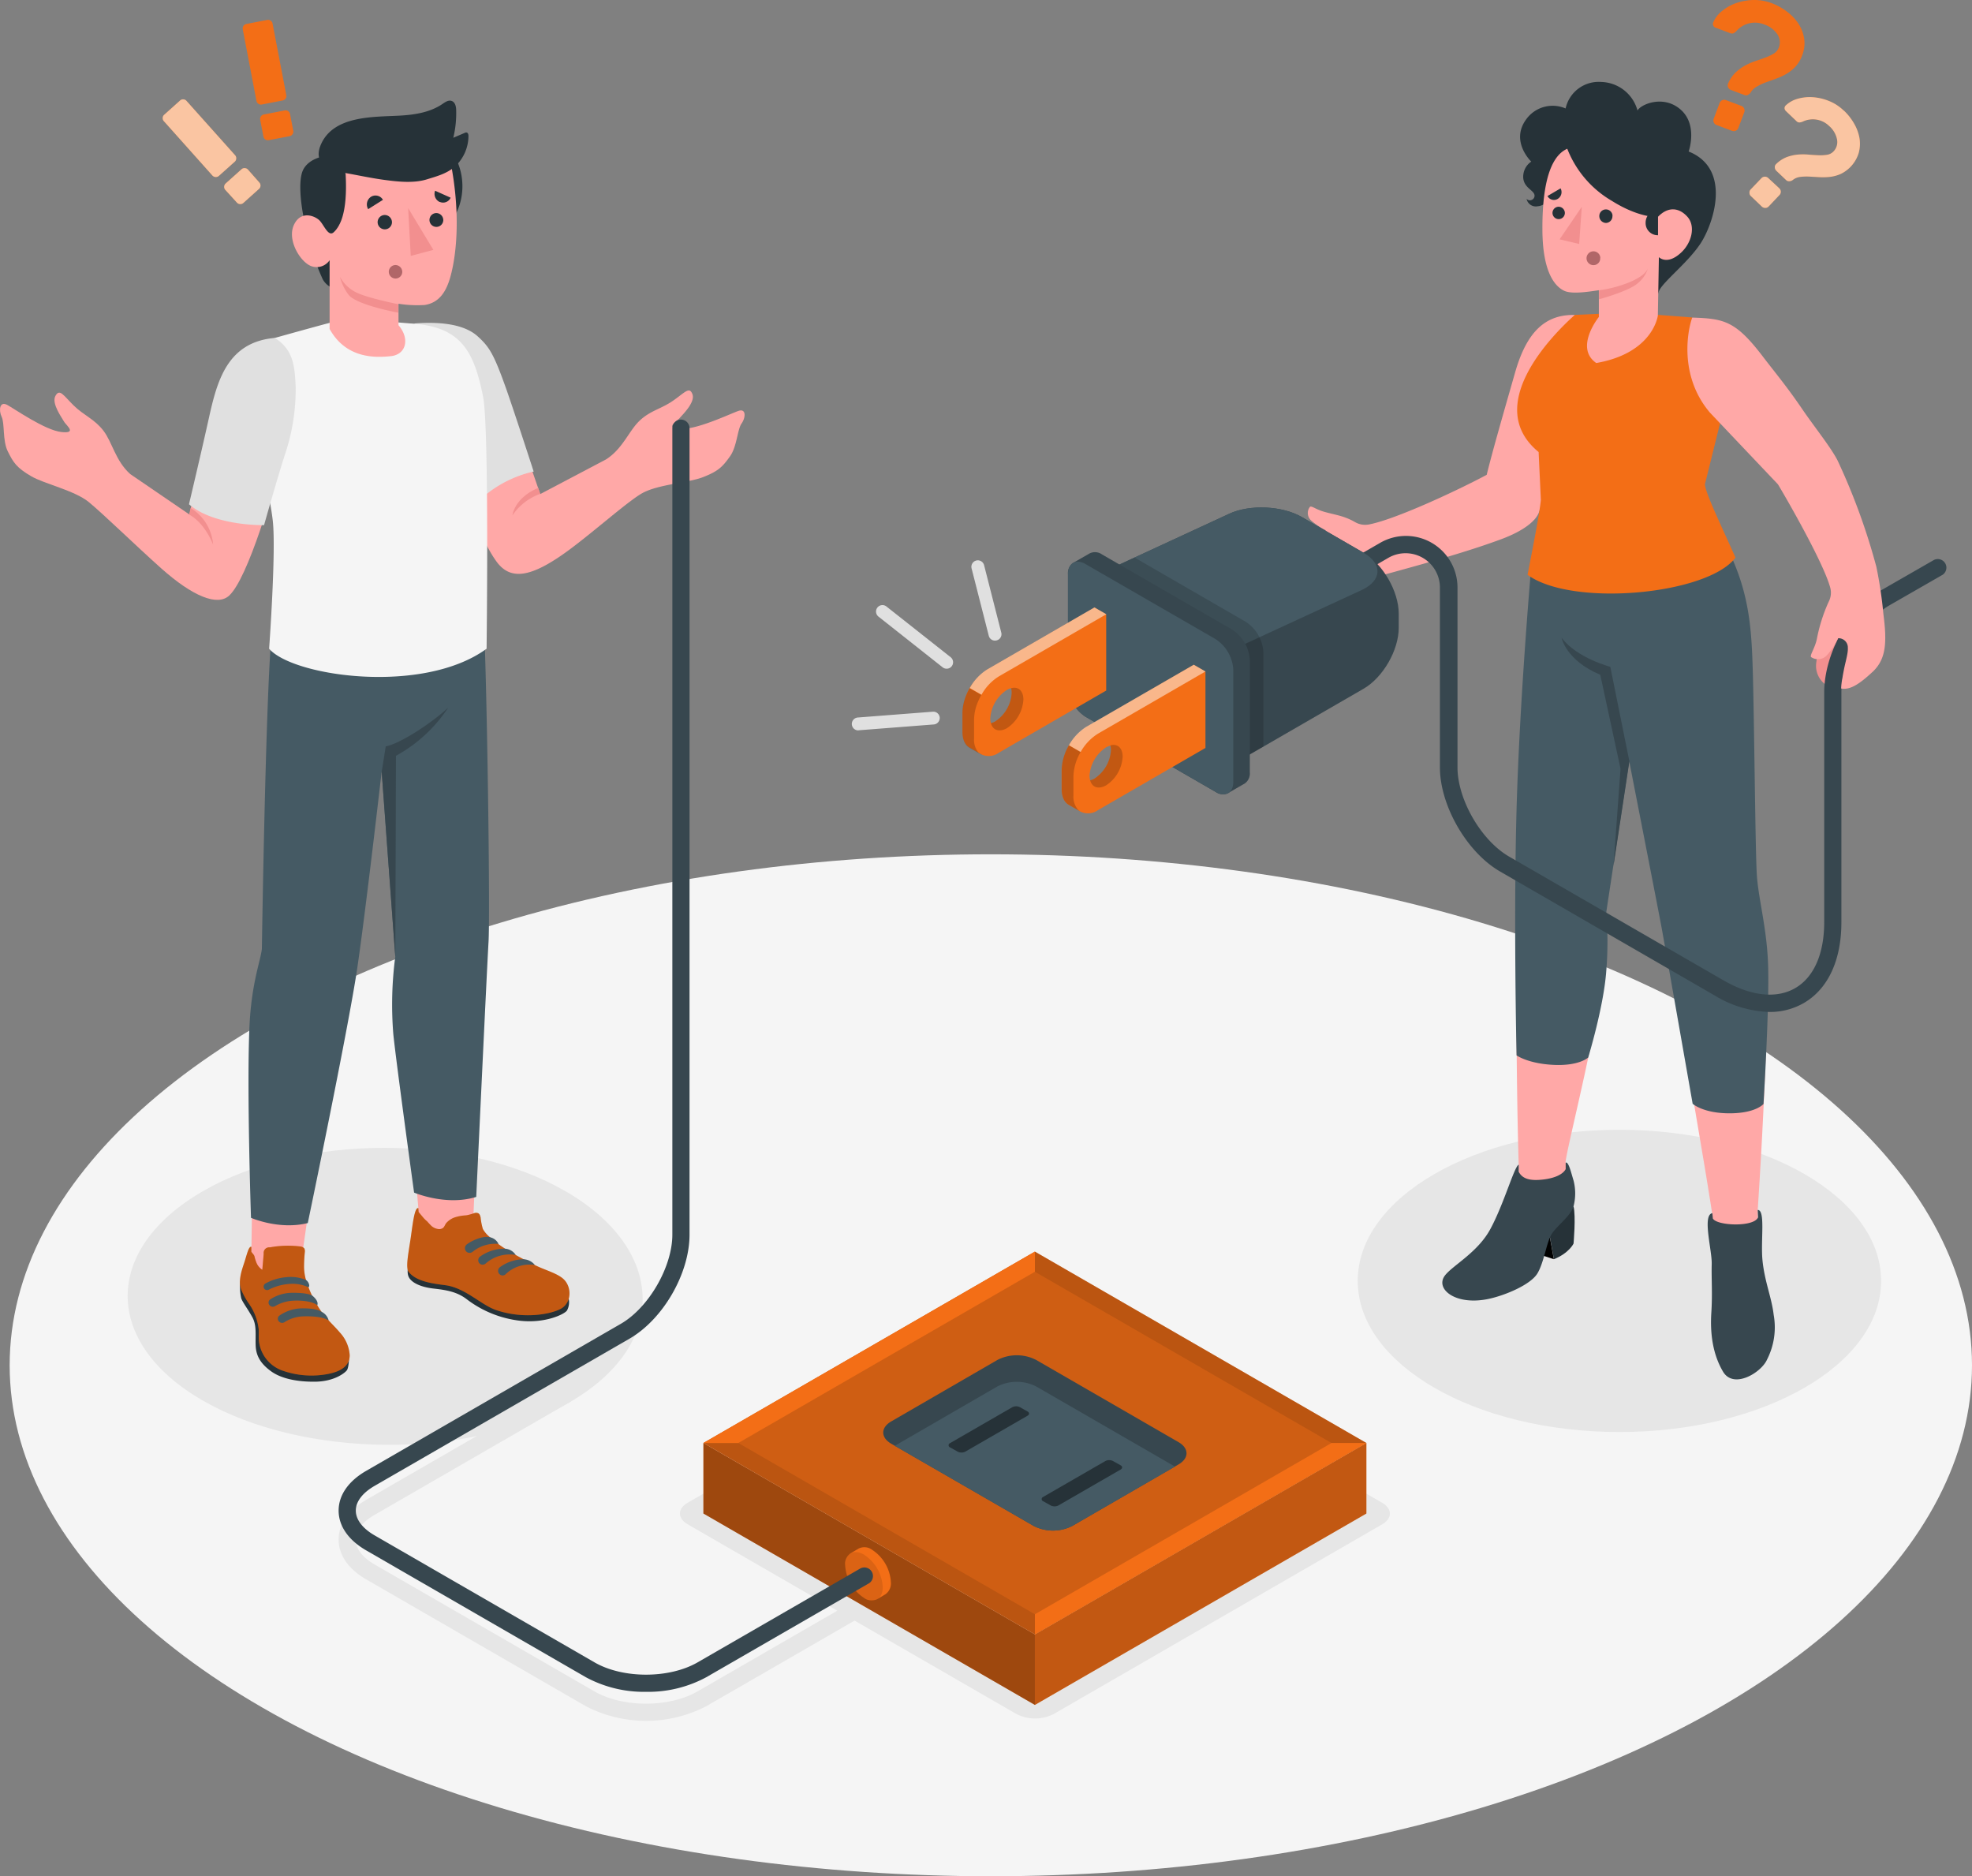 <svg id="Layer_1" data-name="Layer 1" xmlns="http://www.w3.org/2000/svg" viewBox="0 0 459.13 436.78"><rect x="0" y="0" width="459.13" height="436.78" fill="#808080" stroke="none"/><defs><style>.cls-1{fill:#f5f5f5;}.cls-2{fill:#e6e6e6;}.cls-3{fill:#ffa8a7;}.cls-4{fill:#37474f;}.cls-5{fill:#263238;}.cls-6{fill:#455a64;}.cls-7{fill:#f36e16;}.cls-8{fill:#f28f8f;}.cls-10,.cls-11,.cls-16,.cls-17,.cls-9{isolation:isolate;}.cls-9{opacity:0.15;}.cls-10{opacity:0.2;}.cls-11,.cls-15{fill:#fff;}.cls-11{opacity:0.5;}.cls-12{fill:#e0e0e0;}.cls-13{fill:#b16668;}.cls-14{opacity:0.6;}.cls-16{opacity:0.35;}.cls-17{opacity:0.1;}</style></defs><g id="freepik--Floor--inject-2"><ellipse id="freepik--floor--inject-2-2" data-name="freepik--floor--inject-2" class="cls-1" cx="230.69" cy="317.83" rx="228.44" ry="118.95"/></g><g id="freepik--Shadows--inject-2"><ellipse id="freepik--Shadow--inject-2" class="cls-2" cx="377.04" cy="298.19" rx="60.93" ry="35.18"/><g id="freepik--shadow--inject-2-2" data-name="freepik--shadow--inject-2"><path id="freepik--shadow--inject-2-3" data-name="freepik--shadow--inject-2" class="cls-2" d="M150,327.73c23.31,13.46,24.26,35.68.94,49.14s-62,13.06-85.37-.4-23.31-35.28,0-48.74S126.67,314.27,150,327.73Z" transform="translate(-18.34 -50.42)"/><path id="freepik--shadow--inject-2-4" data-name="freepik--shadow--inject-2" class="cls-2" d="M340.14,400.26l-76.52-44.18a9.57,9.57,0,0,0-8.66,0l-76.52,44.18c-2.39,1.38-2.39,3.62,0,5l34.85,20.12-32.55,18.79c-6.61,3.81-17.37,3.81-24,0l-51.2-29.56c-2.82-1.63-4.38-3.68-4.38-5.76s1.56-4.14,4.38-5.77l45.37-26.2a2,2,0,1,0-1.85-3.54l-.15.08L103.56,399.6c-4.11,2.38-6.38,5.66-6.38,9.24s2.27,6.85,6.38,9.23l51.2,29.56a30.54,30.54,0,0,0,28,0l34.55-19.94L255,449.44a9.57,9.57,0,0,0,8.66,0l76.52-44.18C342.53,403.88,342.53,401.64,340.14,400.26Z" transform="translate(-18.34 -50.42)"/></g></g><g id="freepik--character-2--inject-2"><g id="freepik--Character--inject-2"><g id="freepik--Bottom--inject-2"><path class="cls-3" d="M427.58,332.09s2.78-41.18,2-56.36c-.65-12-2.28-17-2.62-19.71,0,0-2.95-28-3.19-51.89-.12-11.48-1.18-19.64-7.47-33.28l-40.43,9.67c-.82,6.06-3.6,46.36-4.26,82.19-.57,31.37.32,58.83.32,58.83v1.65c0,1.84-.4,3.12-1.58,6.06a35.16,35.16,0,0,1-6.26,10.36c-.83.9-6.6,5.94-7.36,7-2.48,2.89,2.66,4.52,6.47,4,4-.54,10.26-2.07,12-4.51,1.18-1.64,2.07-7.35,3.28-9,4.09-5.58,5.77-8,5.8-9.76.06-3.22-1-4.49-1.45-6.31.33-3.8,8.54-35,8.68-46.12.07-5.27-.29-12.53-.29-12.53l6.36-36.52c2.46,9.12,6.78,31.76,8.24,40.45,1.77,10.62,6.4,37.88,9.14,54.14,1.05,6.27,1.54,9.44,2,12.35l.11,1.24c.09,1.58,1.24,18.48,1.86,22,1.3,7.39,7.87,6.46,8.92.48.9-5.08-.22-20.84-.25-22.77Z" transform="translate(-18.34 -50.42)"/><path class="cls-4" d="M427.58,332.09c1.86,0,.64,7.21,1.12,11.82.51,4.95,2.13,8.57,2.6,12.62a16.46,16.46,0,0,1-1.55,10.39c-1.29,3-7.79,7-10.26,2.79s-3-9.08-2.71-13.7,0-7.72.09-11.35c.09-3.2-2.26-11.37.15-11.83l.11,1.24c.87,1.73,9.65,2.07,10.53-.27Z" transform="translate(-18.34 -50.42)"/><path class="cls-5" d="M384.7,331.27c.57,2.31,0,8.65,0,8.65s-1,2.19-4.57,3.64l-1.6-8.82Z" transform="translate(-18.34 -50.42)"/><polygon points="361.77 293.14 353.91 290.56 352.01 283.58 360.85 288.05 361.77 293.14"/><path class="cls-4" d="M371.93,323.19v-1.65c-1.07.52-3.42,9.13-6.6,15-2.9,5.39-8.65,8.39-10.52,10.74-2.5,3.13,2.36,7.18,10.15,5.51,3.87-.83,9.73-3.3,11.32-5.91s2.12-7.41,3.42-9.33,4.39-4.13,5-6.31a12,12,0,0,0,0-6c-.61-2-1.15-4.39-1.83-4.17v1.51c-.52,1.06-2.41,2.3-6.34,2.52C374.61,325.19,372.79,324.9,371.93,323.19Z" transform="translate(-18.34 -50.42)"/><path class="cls-6" d="M375.05,180s-2.67,29.67-3.53,55.94-.09,60.17-.09,60.17,2.71,1.94,8.68,2.21,8-1.72,8-1.72,3.65-11.91,4.22-20.29a86.14,86.14,0,0,0,0-13.63l5.33-35.06s6.76,34.52,7.53,38.69,7.24,41.06,7.24,41.06,2.54,2.34,9.06,2.22c5.77-.11,7.44-2.18,7.44-2.18s1.39-22.62,1.07-32.28c-.27-8.52-2.22-15.3-2.61-20.83s-.61-37-1-49S425,183,414.73,168.56Z" transform="translate(-18.34 -50.42)"/><path class="cls-4" d="M397.7,227.65l-4.44-22s-7.73-2-11.34-6.74c0,0,1,5.24,9,8.59l4.72,21.88L394,252Z" transform="translate(-18.34 -50.42)"/></g><g id="freepik--Top--inject-2"><path class="cls-3" d="M318.56,174.53a19.15,19.15,0,0,0,8.51-.63,16.42,16.42,0,0,1-3.37-2.23,2.33,2.33,0,0,1-.4-3.22c.37-.4,1.29.53,3.37,1.12,2.66.75,4.59.91,7.15,2.39a4.71,4.71,0,0,0,3.2.56c6.24-1.17,20.79-8,27.46-11.56,1.36-5.55,3.72-13.71,6.63-23.89,2.69-9.38,7-13.48,13.88-13.33l-1,20.37s-3.28,14.07-7.34,25.56c-.71,2-3.56,4.33-8.78,6.27-6.76,2.51-14.92,4.88-24.89,7.61A77.43,77.43,0,0,1,330.65,186c-10.54.9-14.58-2-16-4.08C310.61,176.18,313,173.42,318.56,174.53Z" transform="translate(-18.34 -50.42)"/><path class="cls-7" d="M402.72,123.59l9.62.74a22.37,22.37,0,0,0,7.24,21.54l-4.29,17.28c.14,2.14,3.68,9.34,7.11,17.08-6.45,8.64-38.09,11.59-48.41,4,1.59-8.14,2.78-14.32,3.1-17.41l-.52-11.17c-12.94-10.61,2.67-26.78,8.42-31.92l7.22-.32Z" transform="translate(-18.34 -50.42)"/><path class="cls-8" d="M443.23,209.68a5.39,5.39,0,0,1-2.06-4.64c.17-1.61.54-3.63,1.21-4.41s4.87-6.49,6.73-3.17c2,3.62,1.59,5.09,1.59,5.09Z" transform="translate(-18.34 -50.42)"/><path class="cls-4" d="M430.27,286a25.84,25.84,0,0,1-12.75-3.86L367.59,253.3c-7.71-4.45-14-15.32-14-24.23V187.18a8,8,0,0,0-12-6.9L324.11,190.4A2,2,0,0,1,322,187l.15-.08,17.53-10.13a12,12,0,0,1,18,10.37v41.89c0,7.5,5.5,17,12,20.77l49.93,28.82c6.39,3.69,12.32,4.33,16.68,1.82s6.77-8,6.77-15.35V211.65c0-9.06,5.79-19.5,13.18-23.77l12.19-7a2,2,0,0,1,2.15,3.38l-.15.08-12.19,7c-6.06,3.5-11.18,12.79-11.18,20.3v53.48c0,8.86-3.12,15.54-8.77,18.81A15.71,15.71,0,0,1,430.27,286Z" transform="translate(-18.34 -50.42)"/><g id="freepik--Plug--inject-2"><path class="cls-4" d="M344,193.29v3.27c0,5.23-3.67,11.6-8.21,14.21l-30.28,17.49-30.79-17.78V183.82L304.58,170c4.75-2.19,12.27-1.85,16.81.76l14.38,8.31C340.3,181.69,344,188.06,344,193.29Z" transform="translate(-18.34 -50.42)"/><path class="cls-6" d="M304.58,170c4.75-2.19,12.27-1.85,16.81.76l14.38,8.31c4.53,2.61,4.35,6.51-.4,8.71l-29.89,13.8-30.8-17.77Z" transform="translate(-18.34 -50.42)"/><path class="cls-9" d="M308.39,195.18a9.08,9.08,0,0,1,4.1,7.1v21.93l-7,4L274.7,210.43V183.82l7.8-3.6Z" transform="translate(-18.34 -50.42)"/><path class="cls-4" d="M272.07,179.23a2.84,2.84,0,0,1,2.88.28L305.23,197a9.06,9.06,0,0,1,4.1,7.11v26.08a2.86,2.86,0,0,1-1.2,2.64c-.7.39-3.17,1.82-3.86,2.23a2.86,2.86,0,0,1-2.89-.28l-30.29-17.49a9.08,9.08,0,0,1-4.1-7.1V184.11a2.9,2.9,0,0,1,1.19-2.65Z" transform="translate(-18.34 -50.42)"/><path class="cls-6" d="M301.38,199.22l-30.29-17.48c-2.26-1.31-4.1-.25-4.1,2.37v26.08a9.08,9.08,0,0,0,4.1,7.1l30.29,17.49c2.26,1.31,4.1.25,4.1-2.37V206.33A9.09,9.09,0,0,0,301.38,199.22Z" transform="translate(-18.34 -50.42)"/><path class="cls-7" d="M265.51,229.58v4.51c0,1.83.63,3.1,1.67,3.7l2.72,1.57A4,4,0,0,0,274,239l25-14.46v-17.8l-2.72-1.57-25,14.46A12.7,12.7,0,0,0,265.51,229.58ZM276.84,224a3.8,3.8,0,0,1,.16,1,8.5,8.5,0,0,1-3.85,6.67,3.61,3.61,0,0,1-1,.4,4.23,4.23,0,0,1-.14-1,8.53,8.53,0,0,1,3.85-6.67A4.92,4.92,0,0,1,276.84,224Z" transform="translate(-18.34 -50.42)"/><path class="cls-10" d="M269.76,239.26a.66.66,0,0,0,.17.12h0l-.1-.06-2.63-1.53c-1.05-.58-1.67-1.85-1.67-3.69v-4.51a11.71,11.71,0,0,1,1.69-5.67l2.72,1.57a11.84,11.84,0,0,0-1.68,5.67v4.51a4.59,4.59,0,0,0,1.05,3.22A2.69,2.69,0,0,0,269.76,239.26Z" transform="translate(-18.34 -50.42)"/><path class="cls-11" d="M299,206.74,274,221.2a11.74,11.74,0,0,0-4.06,4.28l-2.72-1.57a11.79,11.79,0,0,1,4-4.28l25.05-14.46Z" transform="translate(-18.34 -50.42)"/><path class="cls-11" d="M270,239.45h0Z" transform="translate(-18.34 -50.42)"/><path class="cls-10" d="M270,239.43Z" transform="translate(-18.34 -50.42)"/><path class="cls-10" d="M277,225a4.3,4.3,0,0,0-.14-1.07h0c1.65-.45,2.86.58,2.86,2.64a8.53,8.53,0,0,1-3.84,6.67c-1.78,1-3.3.49-3.72-1.17a3.33,3.33,0,0,0,1-.4A8.53,8.53,0,0,0,277,225Z" transform="translate(-18.34 -50.42)"/><path class="cls-7" d="M242.42,216.24v4.52c0,1.82.63,3.1,1.67,3.69l2.72,1.58a4,4,0,0,0,4.08-.38l25-14.47V193.41l-2.72-1.58-25,14.46A12.71,12.71,0,0,0,242.42,216.24Zm11.33-5.61a4.3,4.3,0,0,1,.14,1.07,8.53,8.53,0,0,1-3.85,6.67,4.54,4.54,0,0,1-1,.4,3.74,3.74,0,0,1-.14-1.05,8.53,8.53,0,0,1,3.84-6.67A3.86,3.86,0,0,1,253.75,210.63Z" transform="translate(-18.34 -50.42)"/><path class="cls-10" d="M246.93,226.1h-.12l-2.72-1.59c-1.05-.59-1.67-1.86-1.67-3.7V216.3a9.8,9.8,0,0,1,.45-2.84,13.32,13.32,0,0,1,1.23-2.82h0l2.72,1.56h0a12.69,12.69,0,0,0-.69,1.38,10.9,10.9,0,0,0-1,4.28v4.51a4.58,4.58,0,0,0,1,3.22A2.94,2.94,0,0,0,246.93,226.1Z" transform="translate(-18.34 -50.42)"/><path class="cls-11" d="M275.92,193.41l-25,14.46a11.58,11.58,0,0,0-4.06,4.28l-2.72-1.56a11.71,11.71,0,0,1,4-4.3l25-14.46Z" transform="translate(-18.34 -50.42)"/><path class="cls-11" d="M247,226.12h0Z" transform="translate(-18.34 -50.42)"/><path class="cls-10" d="M253.88,211.69a4.22,4.22,0,0,0-.13-1.06h0c1.64-.46,2.86.58,2.86,2.64a8.53,8.53,0,0,1-3.84,6.67c-1.79,1-3.3.49-3.72-1.18a3.09,3.09,0,0,0,1-.4A8.49,8.49,0,0,0,253.88,211.69Z" transform="translate(-18.34 -50.42)"/></g><path class="cls-12" d="M250,199.55a1.49,1.49,0,0,1-1.45-1.13l-4-15.68a1.5,1.5,0,1,1,2.91-.75l4,15.69a1.48,1.48,0,0,1-1.05,1.81h0A1.58,1.58,0,0,1,250,199.55Z" transform="translate(-18.34 -50.42)"/><path class="cls-12" d="M238.74,206.09a1.5,1.5,0,0,1-.93-.32L222.92,194a1.5,1.5,0,1,1,1.76-2.43l.1.08,14.89,11.76a1.5,1.5,0,0,1-.93,2.68Z" transform="translate(-18.34 -50.42)"/><path class="cls-12" d="M218.22,220.45a1.5,1.5,0,1,1-.11-3h0l17.41-1.35a1.49,1.49,0,0,1,1.61,1.36v0a1.51,1.51,0,0,1-1.38,1.61l-17.41,1.35Z" transform="translate(-18.34 -50.42)"/><path class="cls-3" d="M456.84,193.36a99.58,99.58,0,0,0-1.64-11,148.78,148.78,0,0,0-9.06-24.81c-1.67-3.19-5.44-7.84-8.11-11.77-3.78-5.55-6.44-8.66-9.31-12.43-6.32-8.27-9-8.75-16.38-9-1,2.63-3.28,13.41,4.11,22.12l15.84,16.7c.9,1.45,10.58,18,12.19,24.11a4.52,4.52,0,0,1-.38,3.23,38.48,38.48,0,0,0-2.77,8.76c-.47,2.12-1.73,3.8-1.3,4.13a2.85,2.85,0,0,0,3.51-.28,15.16,15.16,0,0,0,2.73-4.12,2.16,2.16,0,0,1,2.29,2v.19c.09,1.23-.47,2.94-.9,5.07-.08.42-.18.9-.37,2.06a13.57,13.57,0,0,0-.28,2.38c2,.37,4.09-.85,7.45-4C457.49,203.76,457.69,199.9,456.84,193.36Z" transform="translate(-18.34 -50.42)"/><path class="cls-5" d="M404.44,118.73c.06-2,6.56-6.68,9.85-11.66,3-4.62,7.31-17.32-2.79-21.38,0,0,2.18-6.09-1.78-9.68s-9.29-1.37-10.13.13a9,9,0,0,0-8.46-6.64,7.88,7.88,0,0,0-8.28,6.17,7.58,7.58,0,0,0-9.21,2.58c-3.71,5.11,1.21,9.79,1.21,9.79A4.26,4.26,0,0,0,373,92c.29,2.16,2.36,2.69,2.6,3.77a1.06,1.06,0,0,1-.83,1.25,1,1,0,0,1-1-.31,2.18,2.18,0,0,0,2.55,1.73h0c2.33-.13,4.41-3.3,4.41-3.3Z" transform="translate(-18.34 -50.42)"/><path class="cls-3" d="M383.24,85.05c-3,1.3-5.83,5.87-5.79,18.65,0,10.83,3.36,13.57,5,14.38s4.95.39,8.14-.1v6.23s-5.77,7.16-.6,10.72c13.32-2.33,14.34-11.07,14.34-11.07l.24-13.58s1.83,1.92,5-.9c2.66-2.33,3.62-6.32,1.62-8.52s-4.56-2.37-6.88.08c0,0-4.25.28-10.64-3.73A24.26,24.26,0,0,1,383.24,85.05Z" transform="translate(-18.34 -50.42)"/><path class="cls-13" d="M390.91,110.48a1.56,1.56,0,0,1-1.45,1.66h0a1.61,1.61,0,1,1,1.48-1.73Z" transform="translate(-18.34 -50.42)"/><path class="cls-5" d="M382.68,100a1.44,1.44,0,1,1-1.5-1.45,1.47,1.47,0,0,1,1.5,1.44Z" transform="translate(-18.34 -50.42)"/><path class="cls-5" d="M393.75,100.66a1.56,1.56,0,0,1-1.45,1.66h0a1.59,1.59,0,0,1-1.6-1.56,1.54,1.54,0,0,1,3.08-.1Z" transform="translate(-18.34 -50.42)"/><path class="cls-5" d="M381.68,94.27l-3.05,1.79a1.7,1.7,0,0,0,2.3.71l.1-.06A1.83,1.83,0,0,0,381.68,94.27Z" transform="translate(-18.34 -50.42)"/><path class="cls-5" d="M404.37,99.18v6a2.82,2.82,0,0,1-2.89-2.75v-.17A3.1,3.1,0,0,1,404.37,99.18Z" transform="translate(-18.34 -50.42)"/><polygon class="cls-8" points="368.28 48.15 367.67 56.79 363.11 55.72 368.28 48.15"/><path class="cls-8" d="M390.63,118c3.35-.39,10.27-2.31,11.4-5.13a7.35,7.35,0,0,1-2.48,3.57c-2.09,1.8-8.93,3.66-8.93,3.66Z" transform="translate(-18.34 -50.42)"/></g><g id="freepik--question-marks--inject-2"><path class="cls-7" d="M430.9,51.18a13.8,13.8,0,0,1,3.55,2A10.82,10.82,0,0,1,437.1,56a8.68,8.68,0,0,1,1.3,3.44,7.63,7.63,0,0,1-.47,3.87,7.92,7.92,0,0,1-1.59,2.66,9.63,9.63,0,0,1-2.13,1.68,14.43,14.43,0,0,1-2.4,1.1l-2.36.85a12.56,12.56,0,0,0-2,.94A3.6,3.6,0,0,0,426,71.85a1.76,1.76,0,0,1-.66.64,1,1,0,0,1-.86.05l-3.12-1.17a1.19,1.19,0,0,1-.67-.63,1,1,0,0,1,0-.89,7.71,7.71,0,0,1,1.74-2.56,11,11,0,0,1,2.25-1.63,15.73,15.73,0,0,1,2.46-1.06c.84-.28,1.62-.55,2.35-.83a10.32,10.32,0,0,0,1.89-.92,2.81,2.81,0,0,0,1.12-1.38,3.3,3.3,0,0,0-.34-3.06,6,6,0,0,0-3.11-2.31,5.72,5.72,0,0,0-6.43,1.55,2.51,2.51,0,0,1-.69.52,1.11,1.11,0,0,1-.84-.06l-3.32-1.25a.93.93,0,0,1-.54-.49.83.83,0,0,1,0-.75,6.72,6.72,0,0,1,2-2.6,10.62,10.62,0,0,1,3.27-1.86,13.12,13.12,0,0,1,4.07-.74A11.43,11.43,0,0,1,430.9,51.18Zm-7.12,23.9a1.08,1.08,0,0,1,.65.62,1.17,1.17,0,0,1,0,.9l-1.36,3.61a1.08,1.08,0,0,1-.62.65,1.17,1.17,0,0,1-.9,0L418,79.53a1.1,1.1,0,0,1-.65-.62,1.17,1.17,0,0,1,0-.9l1.36-3.61a1.15,1.15,0,0,1,.62-.66,1.17,1.17,0,0,1,.9,0Z" transform="translate(-18.34 -50.42)"/><path class="cls-7" d="M432.63,94.28a1.1,1.1,0,0,1,0,1.56h0l-2.5,2.64a1,1,0,0,1-.78.34,1.12,1.12,0,0,1-.8-.3L426,96.08a1,1,0,0,1-.34-.78,1,1,0,0,1,.3-.8l2.51-2.63a1.12,1.12,0,0,1,1.57,0Zm15-18.13a13.23,13.23,0,0,1,2.37,3,10.36,10.36,0,0,1,1.27,3.4A8.2,8.2,0,0,1,451.1,86a8,8,0,0,1-4.19,4.91,8.73,8.73,0,0,1-2.46.68,14.81,14.81,0,0,1-2.49.07l-2.36-.13a12.41,12.41,0,0,0-2.11.07,3.39,3.39,0,0,0-1.72.7,1.53,1.53,0,0,1-.81.31,1,1,0,0,1-.77-.27l-2.27-2.16a1.14,1.14,0,0,1-.36-.79.92.92,0,0,1,.32-.79,7.33,7.33,0,0,1,2.44-1.6,10.16,10.16,0,0,1,2.55-.59,15.27,15.27,0,0,1,2.53,0q1.25.11,2.34.15a9.56,9.56,0,0,0,2-.11,2.61,2.61,0,0,0,1.49-.78,3.13,3.13,0,0,0,.82-2.78,5.6,5.6,0,0,0-1.85-3.15,5.42,5.42,0,0,0-6.16-1,2.35,2.35,0,0,1-.78.19,1,1,0,0,1-.71-.36l-2.42-2.31a1,1,0,0,1-.3-.61.89.89,0,0,1,.26-.67,6.54,6.54,0,0,1,2.68-1.53,10.21,10.21,0,0,1,3.52-.41,12.19,12.19,0,0,1,3.81.86,10.57,10.57,0,0,1,3.49,2.25Z" transform="translate(-18.34 -50.42)"/><g class="cls-14"><path class="cls-15" d="M432.63,94.28a1.1,1.1,0,0,1,0,1.56h0l-2.5,2.64a1,1,0,0,1-.78.34,1.12,1.12,0,0,1-.8-.3L426,96.08a1,1,0,0,1-.34-.78,1,1,0,0,1,.3-.8l2.51-2.63a1.12,1.12,0,0,1,1.57,0Zm15-18.13a13.23,13.23,0,0,1,2.37,3,10.36,10.36,0,0,1,1.27,3.4A8.2,8.2,0,0,1,451.1,86a8,8,0,0,1-4.19,4.91,8.73,8.73,0,0,1-2.46.68,14.81,14.81,0,0,1-2.49.07l-2.36-.13a12.41,12.41,0,0,0-2.11.07,3.39,3.39,0,0,0-1.72.7,1.53,1.53,0,0,1-.81.31,1,1,0,0,1-.77-.27l-2.27-2.16a1.14,1.14,0,0,1-.36-.79.92.92,0,0,1,.32-.79,7.33,7.33,0,0,1,2.44-1.6,10.16,10.16,0,0,1,2.55-.59,15.27,15.27,0,0,1,2.53,0q1.25.11,2.34.15a9.56,9.56,0,0,0,2-.11,2.61,2.61,0,0,0,1.49-.78,3.13,3.13,0,0,0,.82-2.78,5.6,5.6,0,0,0-1.85-3.15,5.42,5.42,0,0,0-6.16-1,2.35,2.35,0,0,1-.78.19,1,1,0,0,1-.71-.36l-2.42-2.31a1,1,0,0,1-.3-.61.89.89,0,0,1,.26-.67,6.54,6.54,0,0,1,2.68-1.53,10.21,10.21,0,0,1,3.52-.41,12.19,12.19,0,0,1,3.81.86,10.57,10.57,0,0,1,3.49,2.25Z" transform="translate(-18.34 -50.42)"/></g></g></g></g><g id="freepik--character-1--inject-2"><g id="freepik--character--inject-2-2" data-name="freepik--character--inject-2"><g id="freepik--bottom--inject-2-2" data-name="freepik--bottom--inject-2"><path class="cls-3" d="M76.81,345.71c3.17,1.93,7.38,2,11.35.61l3-21-14-3.58Z" transform="translate(-18.34 -50.42)"/><path class="cls-5" d="M99.4,365.81c.35.36.14,3-.29,3.59s-2.84,2.59-7.28,2.67c-4.23.07-8-.7-10.36-2.41s-3.49-3.5-3.6-5.92.29-4.71-.75-6.62-2.29-3.51-2.61-4.45a11.87,11.87,0,0,1,0-5.17Z" transform="translate(-18.34 -50.42)"/><path class="cls-7" d="M89.13,345.44a11.72,11.72,0,0,0,.38,2.7,24.84,24.84,0,0,0,2.29,5.42,23.7,23.7,0,0,0,1.63,2.57c1.19,1.59,2.71,2.92,4,4.45a8.62,8.62,0,0,1,2.33,5.32c0,3.32-3.65,4.25-6.44,4.59a20.36,20.36,0,0,1-9-.93,8.27,8.27,0,0,1-5.69-6.92c-.11-.93,0-1.86-.06-2.79a13,13,0,0,0-2.26-5.93,17,17,0,0,1-1.8-3.26c-.76-2.09.06-4.36.72-6.37.57-1.73,1-3.82,1.64-3.62v1.13c.18.39.62.67.73,1.13a8.59,8.59,0,0,0,.43,1.39,3.54,3.54,0,0,0,1.38,1.7c.11-1.25.22-2.5.32-3.74a1.3,1.3,0,0,1,1.11-1.48,1.15,1.15,0,0,1,.32,0,23.55,23.55,0,0,1,7.11-.21,1.4,1.4,0,0,1,.93.47,1.46,1.46,0,0,1,.11.85A35,35,0,0,0,89.13,345.44Z" transform="translate(-18.34 -50.42)"/><path class="cls-10" d="M89.13,345.44a11.72,11.72,0,0,0,.38,2.7,24.84,24.84,0,0,0,2.29,5.42,23.7,23.7,0,0,0,1.63,2.57c1.19,1.59,2.71,2.92,4,4.45a8.62,8.62,0,0,1,2.33,5.32c0,3.32-3.65,4.25-6.44,4.59a20.36,20.36,0,0,1-9-.93,8.27,8.27,0,0,1-5.69-6.92c-.11-.93,0-1.86-.06-2.79a13,13,0,0,0-2.26-5.93,17,17,0,0,1-1.8-3.26c-.76-2.09.06-4.36.72-6.37.57-1.73,1-3.82,1.64-3.62v1.13c.18.39.62.67.73,1.13a8.59,8.59,0,0,0,.43,1.39,3.54,3.54,0,0,0,1.38,1.7c.11-1.25.22-2.5.32-3.74a1.3,1.3,0,0,1,1.11-1.48,1.15,1.15,0,0,1,.32,0,23.55,23.55,0,0,1,7.11-.21,1.4,1.4,0,0,1,.93.47,1.46,1.46,0,0,1,.11.85A35,35,0,0,0,89.13,345.44Z" transform="translate(-18.34 -50.42)"/><path class="cls-6" d="M92.21,354.28c-1.18-1-3.94-1.15-5.46-1.07a9.23,9.23,0,0,0-4.37,1.27,1,1,0,0,1-1.25-.17h0a.93.93,0,0,1,0-1.3l.13-.1a9.42,9.42,0,0,1,4.93-1.53C90,351.32,91,352,91,352S92.64,353.2,92.21,354.28Z" transform="translate(-18.34 -50.42)"/><path class="cls-6" d="M94.86,357.82c-1.5-1-4.54-1-6.06-.95a8.58,8.58,0,0,0-4.25,1.36,1,1,0,0,1-1.26-.17h0a.91.91,0,0,1,0-1.29l.14-.11a9.53,9.53,0,0,1,5-1.66c3.73-.07,4.66.75,4.66.75A3.07,3.07,0,0,1,94.86,357.82Z" transform="translate(-18.34 -50.42)"/><path class="cls-6" d="M84.93,347.75a9.25,9.25,0,0,1,4.65.64c.63.41,1,1.46.57,1.7A8.72,8.72,0,0,0,86,349.3a12.13,12.13,0,0,0-4.07.89,7.62,7.62,0,0,0-1,.46.87.87,0,0,1-1.17-.38l0-.06h0a.84.84,0,0,1,.38-1A12,12,0,0,1,84.93,347.75Z" transform="translate(-18.34 -50.42)"/><path class="cls-3" d="M116.27,337.82c2.44,6.11,6.26,4.23,12.08.71l.88-20.86-14.81-1.37Z" transform="translate(-18.34 -50.42)"/><path class="cls-5" d="M150.69,352.53a4,4,0,0,1-.32,2.93c-.46.84-5.09,3.14-11.14,2.4a25.19,25.19,0,0,1-12.32-5.06c-2.23-1.66-4.62-2.07-7.62-2.41s-5.25-1.38-5.84-2.82.31-3.82.31-3.82Z" transform="translate(-18.34 -50.42)"/><path class="cls-7" d="M127.13,333.3a12.85,12.85,0,0,0,1.61-.46,1.3,1.3,0,0,1,.91,0c.38.17.5.63.59,1a14.32,14.32,0,0,0,.52,2.67,6.56,6.56,0,0,0,1.6,1.88,27.43,27.43,0,0,0,4.69,3.39c1.93,1.18,3.83,2.11,5.82,3.14s4.78,1.77,6.36,3c2.29,1.74,2.38,5.79-.42,7.23-2.41,1.25-8.65,2.41-15,.23-3.47-1.19-7.17-5.16-11.77-5.77-2.93-.38-6.83-.84-8.6-3.17-.64-1-.08-3.9.44-7.29.47-3,.9-7.8,1.87-7.48l.07.92L117,334a8.61,8.61,0,0,0,.82.78c.32.37.65.72,1,1.06a3,3,0,0,0,1.69.71,1.56,1.56,0,0,0,.85-.19c.5-.28.57-.94,1-1.35A4.81,4.81,0,0,1,124,333.9a9.68,9.68,0,0,1,2.66-.54A3.78,3.78,0,0,0,127.13,333.3Z" transform="translate(-18.34 -50.42)"/><path class="cls-10" d="M127.13,333.3a12.85,12.85,0,0,0,1.61-.46,1.3,1.3,0,0,1,.91,0c.38.17.5.63.59,1a14.32,14.32,0,0,0,.52,2.67,6.56,6.56,0,0,0,1.6,1.88,27.43,27.43,0,0,0,4.69,3.39c1.93,1.18,3.83,2.11,5.82,3.14s4.78,1.77,6.36,3c2.29,1.74,2.38,5.79-.42,7.23-2.41,1.25-8.65,2.41-15,.23-3.47-1.19-7.17-5.16-11.77-5.77-2.93-.38-6.83-.84-8.6-3.17-.64-1-.08-3.9.44-7.29.47-3,.9-7.8,1.87-7.48l.07.92L117,334a8.61,8.61,0,0,0,.82.78c.32.37.65.72,1,1.06a3,3,0,0,0,1.69.71,1.56,1.56,0,0,0,.85-.19c.5-.28.57-.94,1-1.35A4.81,4.81,0,0,1,124,333.9a9.68,9.68,0,0,1,2.66-.54A3.78,3.78,0,0,0,127.13,333.3Z" transform="translate(-18.34 -50.42)"/><path class="cls-6" d="M134.4,340a2.77,2.77,0,0,0-2.1-1.57c-1.32-.32-3.73.54-5.26,1.67a1.1,1.1,0,0,0-.24,1.54,1,1,0,0,0,.3.28h0a1.12,1.12,0,0,0,1.26-.07A8.31,8.31,0,0,1,134.4,340Z" transform="translate(-18.34 -50.42)"/><path class="cls-6" d="M138.41,342.57a3.16,3.16,0,0,0-2.5-1.46,9.75,9.75,0,0,0-5.76,1.81,1.06,1.06,0,0,0-.27,1.49,1,1,0,0,0,.27.27h0a1.07,1.07,0,0,0,1.22-.08A8.42,8.42,0,0,1,138.41,342.57Z" transform="translate(-18.34 -50.42)"/><path class="cls-6" d="M142.87,344.91a3.53,3.53,0,0,0-2.6-1.34,9.48,9.48,0,0,0-5.53,1.84,1.08,1.08,0,0,0-.22,1.5,1.16,1.16,0,0,0,.28.26h0a1,1,0,0,0,1.21-.07A8,8,0,0,1,142.87,344.91Z" transform="translate(-18.34 -50.42)"/><path class="cls-6" d="M76.42,289.41c.45-10.07,2.59-15.31,2.89-18.1,0,0,.82-55.4,2.17-72.21l49.6-2.11c.73,18,1.39,66.36,1,72.76-.37,6.13-2.86,59.3-2.86,59.3-7,2.19-14.47-1-14.47-1s-4.16-30.25-4.84-36.92a85.31,85.31,0,0,1,.46-18l-3.17-43.07s-3.83,33.4-5.72,46C99.32,290.47,90,335.14,90,335.14c-6.7,1.67-13.22-1.22-13.22-1.22S75.76,304,76.42,289.41Z" transform="translate(-18.34 -50.42)"/><path class="cls-4" d="M107.21,230.1l.94-5.94c2.89-.43,10.21-5,14.54-9a34.5,34.5,0,0,1-12.16,11.21l-.15,46.78Z" transform="translate(-18.34 -50.42)"/></g><g id="freepik--top--inject-2-2" data-name="freepik--top--inject-2"><path class="cls-3" d="M127.55,167.81c-3.37-7.69-9.17-20.64-9.17-20.64l-1.47-21a57.16,57.16,0,0,1,6.41.57c3.12.49,8.07,3.47,10.33,9.09,1.69,4.17,10.47,29.61,10.47,29.61l15.3-8.06c3.92-2.49,5.31-6.62,7.81-9s5-2.74,7.77-4.65,3.86-3.44,4.56-1.53-2.4,4.84-3,5.57-3.61,2.29.23,2.49,11.61-3.54,13.47-4.18,1.7,1.57.73,2.94-1.07,5.39-2.69,7.64c-1.72,2.4-2.65,3.43-6.34,4.86-3.43,1.32-10.54,1.66-14.2,3.77s-12.52,10.12-18.43,14.23c-7.93,5.52-12.39,5.88-15.5,1.48S128.74,170.52,127.55,167.81Z" transform="translate(-18.34 -50.42)"/><path class="cls-12" d="M114.84,125.72c5.2-.4,11.33-.08,14.72,3,2.71,2.47,3.73,4,6.75,12.54,2,5.73,6.28,18.93,6.28,18.93a27.35,27.35,0,0,0-15,9.19l-9.75-21.91Z" transform="translate(-18.34 -50.42)"/><path class="cls-8" d="M144.12,165.39a13.09,13.09,0,0,0-6.47,5s.37-4,6-6.39Z" transform="translate(-18.34 -50.42)"/><path class="cls-1" d="M102.39,124.78a24.68,24.68,0,0,0-7.31.8c-4.57,1.21-12.76,3.51-12.76,3.51-2.6,1.35-3.61,5.85-4.2,8.44-1.88,8.29,3,27,3.75,34.29S81,201.44,81,201.44c5.59,6.48,35.88,10.78,50.63,0,0,0,.64-51.27-.81-58.63-2.2-11.14-5.47-16.43-17-17.1Z" transform="translate(-18.34 -50.42)"/><path class="cls-5" d="M108.86,97.28l-3.29,1.81a2,2,0,0,1,.77-2.62,1.83,1.83,0,0,1,2.48.73Z" transform="translate(-18.34 -50.42)"/><path class="cls-5" d="M123.17,98.6l-3-2.31a1.82,1.82,0,0,1,2.53-.46l.08.06A2,2,0,0,1,123.17,98.6Z" transform="translate(-18.34 -50.42)"/><path class="cls-5" d="M93.74,86.81S90.2,87.3,88.9,90c-1.12,2.32-.72,7.92.79,14a56.45,56.45,0,0,0,3.8,11.46,4.7,4.7,0,0,0,2.7,2.17L96,110.37l-.26-5s3.23-4.42,3.59-8c.46-4.66-.52-6.57-.52-6.57Z" transform="translate(-18.34 -50.42)"/><path class="cls-5" d="M99.45,93.81A13.53,13.53,0,0,0,113,107.29c7.46,0,13.06-6.15,13-13.62s-5.66-13.45-13.13-13.42A13.53,13.53,0,0,0,99.45,93.81Z" transform="translate(-18.34 -50.42)"/><path class="cls-3" d="M96,104.52c-1.22,1.06-2.21-1.67-3.23-2.74s-4.37-2.51-6,1,1.46,8.6,4,9.58A3.64,3.64,0,0,0,95.08,111v16c3.85,6.94,10.64,6.72,14.27,6.33s4.42-4.16,1.77-7.2v-5a28.31,28.31,0,0,0,6.1.29c3.32-.52,5-3,6-6.63,1.6-5.79,2.25-15.51,0-26.74-3.72-2.88-16.62-2.4-24.43,2.55C99.4,100.67,97.16,103.47,96,104.52Z" transform="translate(-18.34 -50.42)"/><path class="cls-5" d="M123.88,82.49a24.39,24.39,0,0,0,.67-6.37c0-.84-.21-1.86-1-2.18s-1.57.26-2.25.72c-2.88,1.94-6.46,2.49-9.93,2.68-6,.33-15.17-.06-18.22,6.51-.85,1.82-1,3.74.68,5a11.56,11.56,0,0,0,5,1.86c3,.53,6,1.19,9.08,1.6s6.74.81,9.79-.13c2.57-.79,5.18-1.47,7.09-3.51a9.76,9.76,0,0,0,2.62-6.54c0-.34-.07-.77-.41-.86a.77.77,0,0,0-.49.1Z" transform="translate(-18.34 -50.42)"/><path class="cls-8" d="M111.09,121.24s-7.42-1.47-10-2.84a8.59,8.59,0,0,1-3.6-3.54,11.71,11.71,0,0,0,2,4.18c1.91,2.42,11.58,4.17,11.58,4.17Z" transform="translate(-18.34 -50.42)"/><path class="cls-5" d="M109.6,102.19a1.67,1.67,0,1,1-1.67-1.72A1.7,1.7,0,0,1,109.6,102.19Z" transform="translate(-18.34 -50.42)"/><path class="cls-13" d="M112,113.74a1.57,1.57,0,1,1-1.58-1.62h0A1.61,1.61,0,0,1,112,113.74Z" transform="translate(-18.34 -50.42)"/><path class="cls-5" d="M107.5,96.94l-3.44,2.17a2.13,2.13,0,0,1,.66-2.88,2,2,0,0,1,2.75.66Z" transform="translate(-18.34 -50.42)"/><path class="cls-5" d="M119.64,94.82l3.62,1.62a1.91,1.91,0,0,1-2.48,1l-.08,0A2.09,2.09,0,0,1,119.64,94.82Z" transform="translate(-18.34 -50.42)"/><path class="cls-5" d="M121.55,101.69a1.61,1.61,0,1,1-1.62-1.67A1.65,1.65,0,0,1,121.55,101.69Z" transform="translate(-18.34 -50.42)"/><polygon class="cls-8" points="95.03 48.45 95.63 59.57 100.9 58.17 95.03 48.45"/><path class="cls-3" d="M20,144.67c1.73.93,8.78,5.89,12.61,6.32,1.62.18,2.06-.08,2-.5-.08-.58-1.11-1.45-1.36-1.92-.43-.82-3-4.22-2-6s1.87-.08,4.25,2.25,4.82,3.14,6.91,5.85,2.79,7,6.25,10.11l13.78,9.41s6.42-29.79,9.24-33.3c3-3.69,15.87,4.35,13.17,16.08S76,185.06,71.72,189.05c-2.76,2.59-8.57.15-15.82-6.3C50.17,177.65,42.32,170,39,167.29s-10.22-4.17-13.39-6c-3.41-2-4.16-3.17-5.47-5.82-1.23-2.49-.68-6.48-1.41-8S18.24,143.74,20,144.67Z" transform="translate(-18.34 -50.42)"/><path class="cls-12" d="M82.32,129.09c4.42,2.76,4.64,6.78,4.86,11.38a47.67,47.67,0,0,1-2.52,15.84c-1.87,5.79-4.84,16.36-4.84,16.36s-11.54.27-17.48-4.86c0,0,2.71-11.4,4.62-20S71.19,130.06,82.32,129.09Z" transform="translate(-18.34 -50.42)"/><path class="cls-8" d="M62.39,170.21c3.15,1.75,5,5.51,5.57,7a11,11,0,0,0-5.24-8.53Z" transform="translate(-18.34 -50.42)"/></g><g id="freepik--Outlet--inject-2"><polygon class="cls-7" points="163.77 335.92 240.95 380.48 240.95 396.9 163.77 352.34 163.77 335.92"/><polygon class="cls-16" points="163.77 335.92 240.95 380.48 240.95 396.9 163.77 352.34 163.77 335.92"/><polygon class="cls-7" points="318.13 335.92 240.95 380.48 240.95 396.9 318.13 352.34 318.13 335.92"/><polygon class="cls-10" points="318.13 335.92 240.95 380.48 240.95 396.9 318.13 352.34 318.13 335.92"/><polygon class="cls-7" points="318.13 335.92 240.95 291.37 163.77 335.92 240.95 380.48 318.13 335.92"/><polygon class="cls-9" points="318.13 335.92 240.95 291.37 163.77 335.92 240.95 380.48 318.13 335.92"/><polygon class="cls-17" points="240.95 380.48 240.95 375.79 171.89 335.92 163.77 335.92 240.95 380.48"/><polygon class="cls-17" points="240.95 291.37 240.95 296.06 310.01 335.92 318.13 335.92 240.95 291.37"/><polygon class="cls-7" points="318.13 335.92 310.01 335.92 240.95 375.79 240.95 380.48 318.13 335.92"/><polygon class="cls-7" points="240.95 291.37 240.95 296.06 171.89 335.92 163.77 335.92 240.95 291.37"/><path class="cls-4" d="M259.57,367l33.16,19.14c2.48,1.44,2.48,3.76,0,5.19L268,405.65a9.91,9.91,0,0,1-9,0l-33.16-19.14c-2.48-1.44-2.48-3.76,0-5.19L250.58,367A9.89,9.89,0,0,1,259.57,367Z" transform="translate(-18.34 -50.42)"/><path class="cls-6" d="M268,405.65l23.91-13.81-32.34-18.67a10,10,0,0,0-9,0L226.66,387,259,405.65A9.91,9.91,0,0,0,268,405.65Z" transform="translate(-18.34 -50.42)"/><path class="cls-5" d="M239.54,386.37,254.05,378a2,2,0,0,1,1.74,0l1.78,1c.48.27.48.72,0,1l-14.51,8.37a2,2,0,0,1-1.73,0l-1.78-1a.53.53,0,0,1,0-1Z" transform="translate(-18.34 -50.42)"/><path class="cls-5" d="M261.21,398.9l14.51-8.37a2,2,0,0,1,1.73,0l1.79,1c.48.27.48.72,0,1l-14.51,8.37a2,2,0,0,1-1.73,0l-1.78-1a.53.53,0,0,1,0-1Z" transform="translate(-18.34 -50.42)"/><path class="cls-7" d="M225.76,418.77a9.64,9.64,0,0,0-4.38-7.57,3,3,0,0,0-3.09-.3L216.4,412a3,3,0,0,0-1.28,2.82,9.69,9.69,0,0,0,4.37,7.58,3.06,3.06,0,0,0,3.1.3l1.88-1.13A3.08,3.08,0,0,0,225.76,418.77Z" transform="translate(-18.34 -50.42)"/><path class="cls-17" d="M219.49,412.33a9.64,9.64,0,0,1,4.38,7.57c0,2.79-2,3.92-4.38,2.53a9.69,9.69,0,0,1-4.37-7.58C215.12,412.07,217.08,410.94,219.49,412.33Z" transform="translate(-18.34 -50.42)"/></g><g id="freepik--Cable--inject-2"><path class="cls-4" d="M168.76,444.27a28.47,28.47,0,0,1-14-3.39l-51.2-29.56c-4.11-2.38-6.38-5.66-6.38-9.24s2.27-6.85,6.38-9.23l59.32-34.25c6.5-3.75,12-13.26,12-20.77V150.1a2,2,0,0,1,4,0V337.83c0,9.06-6.14,19.71-14,24.24l-59.32,34.25c-2.82,1.63-4.38,3.67-4.38,5.76s1.56,4.14,4.38,5.77l51.2,29.56c6.61,3.82,17.37,3.82,24,0l37.75-21.78a2,2,0,0,1,2.15,3.38l-.15.08-37.75,21.79A28.47,28.47,0,0,1,168.76,444.27Z" transform="translate(-18.34 -50.42)"/></g><g id="freepik--exclamation-marks--inject-2"><path class="cls-7" d="M78.92,78.31a1.06,1.06,0,0,1,.84-1.24l4.86-.94a1,1,0,0,1,.8.16,1.1,1.1,0,0,1,.45.68l.75,3.9a1,1,0,0,1-.17.79,1,1,0,0,1-.67.46l-4.87.93a1.06,1.06,0,0,1-1.24-.84ZM74.86,57.25A1.07,1.07,0,0,1,75.69,56h0l4.87-.94a1,1,0,0,1,.79.17,1,1,0,0,1,.45.67L85,72.57a1,1,0,0,1-.17.79,1,1,0,0,1-.67.45l-4.87.94a1,1,0,0,1-.79-.17,1,1,0,0,1-.45-.67Z" transform="translate(-18.34 -50.42)"/><path class="cls-7" d="M70.8,94.63a1.06,1.06,0,0,1,.08-1.5h0l3.69-3.31a1,1,0,0,1,.77-.26,1,1,0,0,1,.73.34l2.65,3a1.06,1.06,0,0,1-.08,1.5h0L75,97.67a1,1,0,0,1-.77.26,1,1,0,0,1-.73-.34Zm-14.31-16a1,1,0,0,1-.27-.77,1,1,0,0,1,.35-.73l3.69-3.31a1,1,0,0,1,.77-.27,1,1,0,0,1,.73.35L73.08,86.56a1,1,0,0,1,.26.77,1,1,0,0,1-.34.73l-3.7,3.31a1.09,1.09,0,0,1-1.5-.08Z" transform="translate(-18.34 -50.42)"/><g class="cls-14"><path class="cls-15" d="M70.8,94.63a1.06,1.06,0,0,1,.08-1.5h0l3.69-3.31a1,1,0,0,1,.77-.26,1,1,0,0,1,.73.34l2.65,3a1.06,1.06,0,0,1-.08,1.5h0L75,97.67a1,1,0,0,1-.77.26,1,1,0,0,1-.73-.34Zm-14.31-16a1,1,0,0,1-.27-.77,1,1,0,0,1,.35-.73l3.69-3.31a1,1,0,0,1,.77-.27,1,1,0,0,1,.73.35L73.08,86.56a1,1,0,0,1,.26.77,1,1,0,0,1-.34.73l-3.7,3.31a1.09,1.09,0,0,1-1.5-.08Z" transform="translate(-18.34 -50.42)"/></g></g></g></g></svg>